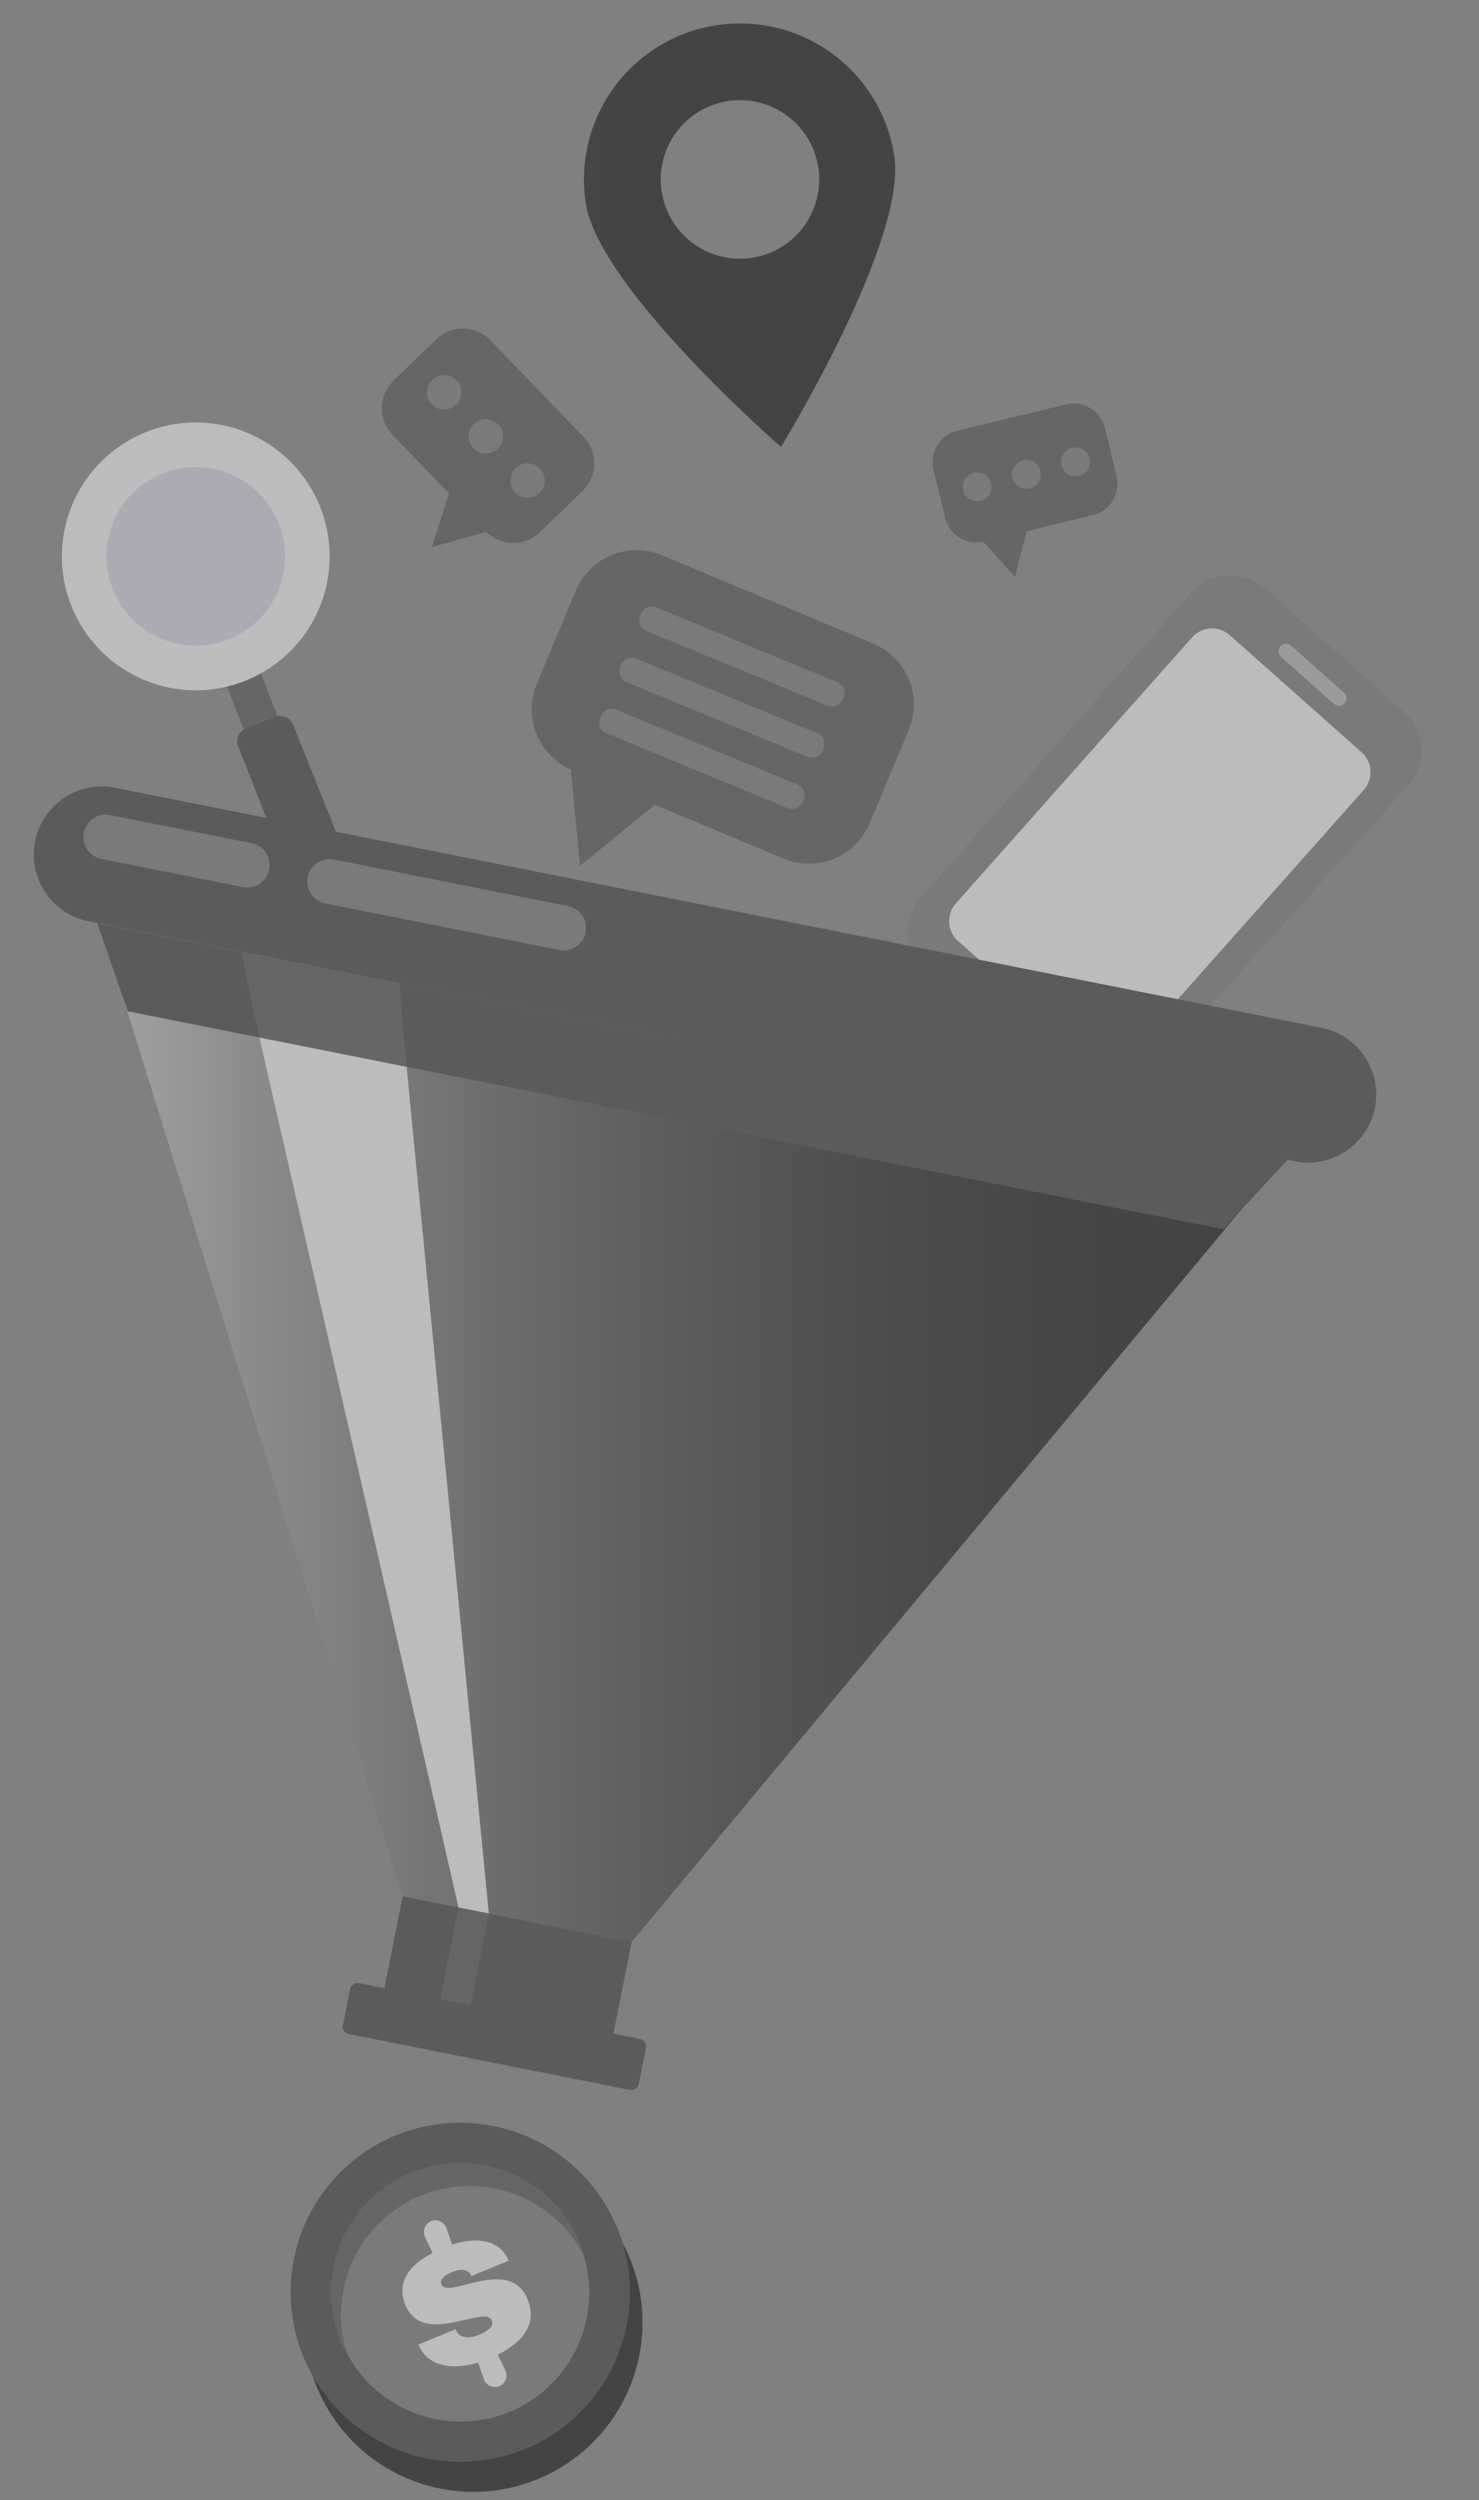 <svg xmlns="http://www.w3.org/2000/svg" xmlns:xlink="http://www.w3.org/1999/xlink" width="426" height="720" viewBox="0 0 426 720">
  <rect x="0" y="0" width="426" height="720" fill="#808080" stroke="none"/>
  <defs>
    <clipPath id="clip-path">
      <rect id="Retângulo_9" data-name="Retângulo 9" width="426" height="720" transform="translate(1459 169)" fill="none"/>
    </clipPath>
    <linearGradient id="linear-gradient" x1="-0.862" y1="3.196" x2="0.131" y2="3.196" gradientUnits="objectBoundingBox">
      <stop offset="0" stop-color="#fff"/>
      <stop offset="0.106" stop-color="#cdcdcd"/>
      <stop offset="0.237" stop-color="#979797"/>
      <stop offset="0.369" stop-color="#696969"/>
      <stop offset="0.5" stop-color="#434343"/>
      <stop offset="0.629" stop-color="#252525"/>
      <stop offset="0.756" stop-color="#101010"/>
      <stop offset="0.881" stop-color="#040404"/>
      <stop offset="1"/>
    </linearGradient>
    <linearGradient id="linear-gradient-2" x1="-0.052" y1="2.626" x2="0.339" y2="3.176" xlink:href="#linear-gradient"/>
    <linearGradient id="linear-gradient-3" x1="-0.542" y1="4.802" x2="0.165" y2="5.509" xlink:href="#linear-gradient"/>
    <linearGradient id="linear-gradient-4" x1="-0.098" y1="1.621" x2="0.922" y2="1.621" xlink:href="#linear-gradient"/>
  </defs>
  <g id="Grupo_de_máscara_3" data-name="Grupo de máscara 3" transform="translate(-1459 -169)" clip-path="url(#clip-path)">
    <g id="Illustration" transform="translate(1753.197 183.207)" opacity="0.47" style="mix-blend-mode: multiply;isolation: isolate">
      <g id="Grupo_24" data-name="Grupo 24" transform="translate(-276.385 -7.457)">
        <g id="Grupo_18" data-name="Grupo 18" transform="translate(135.328 151.668)">
          <path id="Caminho_286" data-name="Caminho 286" d="M-189.52,54.761l60.983,25.505a18.968,18.968,0,0,1,10.152,24.746l-11.29,27a18.969,18.969,0,0,1-24.746,10.149l-37.087-15.511-21.579,17.568-2.651-27.744a18.947,18.947,0,0,1-9.817-24.564l11.29-27A18.97,18.97,0,0,1-189.52,54.761Z" transform="translate(227.01 -53.304)" fill="#494949"/>
          <g id="Grupo_17" data-name="Grupo 17" transform="translate(19.449 16.227)">
            <path id="Caminho_287" data-name="Caminho 287" d="M-212.607,66.821l52.329,21.606a3.244,3.244,0,0,0,4.231-1.735l.335-.8a3.244,3.244,0,0,0-1.735-4.231l-52.331-21.606a3.244,3.244,0,0,0-4.231,1.735l-.335.8A3.243,3.243,0,0,0-212.607,66.821Z" transform="translate(226.138 -59.805)" fill="#727272"/>
            <path id="Caminho_288" data-name="Caminho 288" d="M-214.922,72.72l52.328,21.606a3.244,3.244,0,0,0,4.231-1.735l.334-.8a3.246,3.246,0,0,0-1.735-4.233l-52.329-21.6a3.244,3.244,0,0,0-4.231,1.735l-.334.8A3.244,3.244,0,0,0-214.922,72.72Z" transform="translate(222.679 -50.98)" fill="#727272"/>
            <path id="Caminho_289" data-name="Caminho 289" d="M-217.235,78.621l52.331,21.6a3.242,3.242,0,0,0,4.231-1.735l.335-.8a3.244,3.244,0,0,0-1.735-4.231L-214.4,71.851a3.243,3.243,0,0,0-4.231,1.737l-.334.8A3.246,3.246,0,0,0-217.235,78.621Z" transform="translate(219.219 -42.155)" fill="#727272"/>
          </g>
        </g>
        <path id="Caminho_290" data-name="Caminho 290" d="M-182.839-6.932a44.949,44.949,0,0,0-37.616,51.24c3.762,24.539,56.235,70.188,56.235,70.188s36.383-59.275,32.622-83.812A44.948,44.948,0,0,0-182.839-6.932Zm28.775,50.6A22.824,22.824,0,0,1-182.23,59.437,22.822,22.822,0,0,1-198,31.271,22.824,22.824,0,0,1-169.831,15.5,22.826,22.826,0,0,1-154.063,43.669Z" transform="translate(371.36 7.457)" fill="url(#linear-gradient)"/>
        <g id="Grupo_19" data-name="Grupo 19" transform="translate(243.656 158.901)">
          <path id="Caminho_291" data-name="Caminho 291" d="M-39.455,116.7s-59.255,66.087-80.934,89.833a12.08,12.08,0,0,1-16.789,1.011l-41.443-37.4a15.061,15.061,0,0,1-1.228-21.16l77.941-87.738a15,15,0,0,1,21.17-1.273l40.01,35.555A15.025,15.025,0,0,1-39.455,116.7Z" transform="translate(183.611 -56.202)" fill="#727272"/>
          <path id="Caminho_292" data-name="Caminho 292" d="M-60.044,98.007-98.03,64.265a7.689,7.689,0,0,0-10.823.642l-68.057,76.621a7.685,7.685,0,0,0,.639,10.821l37.988,33.742a7.686,7.686,0,0,0,10.821-.641l58.9-66.309,9.158-10.309A7.689,7.689,0,0,0-60.044,98.007Z" transform="translate(190.757 -47.019)" fill="url(#linear-gradient-2)"/>
          <path id="Caminho_293" data-name="Caminho 293" d="M-124.858,81.451-140.112,67.9a2.186,2.186,0,0,1-.182-3.073,2.181,2.181,0,0,1,3.073-.182L-121.968,78.2a2.183,2.183,0,0,1,.182,3.073A2.185,2.185,0,0,1-124.858,81.451Z" transform="translate(247.603 -44.386)" fill="#b6b6b7"/>
        </g>
        <g id="Grupo_21" data-name="Grupo 21" transform="translate(0 114.905)">
          <g id="Grupo_20" data-name="Grupo 20" transform="translate(0 0)">
            <rect id="Retângulo_3" data-name="Retângulo 3" width="10.478" height="55.684" transform="translate(42.216 62.335) rotate(-21.303)" fill="#494949"/>
            <path id="Caminho_294" data-name="Caminho 294" d="M-206.727,63.138a38.562,38.562,0,0,1-21.916,49.937A38.563,38.563,0,0,1-278.58,91.157a38.56,38.56,0,0,1,21.918-49.935A38.559,38.559,0,0,1-206.727,63.138Z" transform="translate(281.226 -38.576)" fill="url(#linear-gradient-3)"/>
            <path id="Caminho_295" data-name="Caminho 295" d="M-226.41,60.1a25.705,25.705,0,0,1-14.61,33.291,25.706,25.706,0,0,1-33.291-14.61A25.7,25.7,0,0,1-259.7,45.491,25.7,25.7,0,0,1-226.41,60.1Z" transform="translate(288.932 -30.869)" fill="#dadaec"/>
          </g>
          <path id="Caminho_296" data-name="Caminho 296" d="M-225.586,143.99l-.2.1A8.587,8.587,0,0,1-237.7,139.6l-23.009-58.414A3.967,3.967,0,0,1-258.455,76l8.385-3.27a4,4,0,0,1,5.187,2.257l23.341,58.167A8.588,8.588,0,0,1-225.586,143.99Z" transform="translate(311.499 12.105)" fill="#303030"/>
        </g>
        <g id="Grupo_22" data-name="Grupo 22" transform="translate(250.78 109.431)">
          <path id="Caminho_297" data-name="Caminho 297" d="M-173.695,44.285l31.414-7.641a9.277,9.277,0,0,1,11.175,6.8l3.385,13.906a9.278,9.278,0,0,1-6.8,11.175l-19.105,4.65-3.4,13.177-9.091-10.159a9.264,9.264,0,0,1-10.99-6.827L-180.5,55.461A9.281,9.281,0,0,1-173.695,44.285Z" transform="translate(180.757 -36.383)" fill="#494949"/>
          <path id="Caminho_298" data-name="Caminho 298" d="M-169.052,49.309a4.154,4.154,0,0,1-4.887,3.265,4.155,4.155,0,0,1-3.265-4.885,4.155,4.155,0,0,1,4.887-3.265A4.154,4.154,0,0,1-169.052,49.309Z" transform="translate(185.954 -24.475)" fill="#727272"/>
          <path id="Caminho_299" data-name="Caminho 299" d="M-163.371,47.871a4.153,4.153,0,0,1-4.885,3.265,4.154,4.154,0,0,1-3.265-4.887,4.157,4.157,0,0,1,4.885-3.265A4.155,4.155,0,0,1-163.371,47.871Z" transform="translate(194.456 -26.629)" fill="#727272"/>
          <path id="Caminho_300" data-name="Caminho 300" d="M-157.686,46.432a4.159,4.159,0,0,1-4.887,3.265,4.155,4.155,0,0,1-3.265-4.887,4.154,4.154,0,0,1,4.887-3.265A4.156,4.156,0,0,1-157.686,46.432Z" transform="translate(202.957 -28.782)" fill="#727272"/>
        </g>
        <g id="Grupo_23" data-name="Grupo 23" transform="translate(92.162 87.887)">
          <path id="Caminho_301" data-name="Caminho 301" d="M-186.208,58.918l-26.8-27.8a11.08,11.08,0,0,0-15.621-.287L-240.935,42.7a11.077,11.077,0,0,0-.287,15.621l16.3,16.909-5,15.468,15.666-4.433A11.069,11.069,0,0,0-198.8,86.4l12.306-11.862A11.083,11.083,0,0,0-186.208,58.918Z" transform="translate(244.303 -27.752)" fill="#494949"/>
          <path id="Caminho_302" data-name="Caminho 302" d="M-229.142,46.462a4.964,4.964,0,0,0,2.841,6.42,4.963,4.963,0,0,0,6.417-2.843,4.961,4.961,0,0,0-2.841-6.418A4.962,4.962,0,0,0-229.142,46.462Z" transform="translate(266.485 -4.51)" fill="#727272"/>
          <path id="Caminho_303" data-name="Caminho 303" d="M-233.955,41.376a4.968,4.968,0,0,0,2.841,6.42,4.966,4.966,0,0,0,6.42-2.843,4.963,4.963,0,0,0-2.841-6.418A4.965,4.965,0,0,0-233.955,41.376Z" transform="translate(259.286 -12.119)" fill="#727272"/>
          <path id="Caminho_304" data-name="Caminho 304" d="M-238.765,36.29a4.966,4.966,0,0,0,2.841,6.42,4.966,4.966,0,0,0,6.42-2.843,4.963,4.963,0,0,0-2.841-6.417A4.965,4.965,0,0,0-238.765,36.29Z" transform="translate(252.088 -19.729)" fill="#727272"/>
        </g>
      </g>
      <g id="Grupo_28" data-name="Grupo 28" transform="translate(-284.461 212.283)">
        <g id="Grupo_27" data-name="Grupo 27">
          <path id="Caminho_305" data-name="Caminho 305" d="M76.67,161.16-120.948,398.5l-65.959-13.12-91.748-294.9Z" transform="translate(293.149 -65.756)" fill="url(#linear-gradient-4)"/>
          <path id="Caminho_306" data-name="Caminho 306" d="M78.789,188.5-268.69,119.381a19.589,19.589,0,0,1-15.391-23.034,19.591,19.591,0,0,1,23.037-15.391L86.432,150.073A19.589,19.589,0,1,1,78.789,188.5Z" transform="translate(284.461 -80.576)" fill="#303030"/>
          <g id="Grupo_25" data-name="Grupo 25" transform="translate(88.621 319.627)">
            <rect id="Retângulo_4" data-name="Retângulo 4" width="34.42" height="67.251" transform="translate(10.906 33.759) rotate(-78.75)" fill="#303030"/>
            <rect id="Retângulo_5" data-name="Retângulo 5" width="14.941" height="86.88" rx="2.111" transform="translate(0 39.206) rotate(-78.75)" fill="#303030"/>
          </g>
          <g id="Grupo_26" data-name="Grupo 26" transform="translate(18.277 39.324)">
            <path id="Caminho_307" data-name="Caminho 307" d="M-201.082,360.077l8.735,1.738L-216.03,117.967l-42.4-8.434Z" transform="translate(305.13 -76.576)" fill="#fff"/>
            <path id="Caminho_308" data-name="Caminho 308" d="M15.074,154.454l-258.39-51.4,4.676,24.6,235.278,46.8Z" transform="translate(327.741 -86.264)" fill="#303030"/>
            <path id="Caminho_309" data-name="Caminho 309" d="M-277.139,96.33l8.785,25.415,41.775,8.31-5.294-24.721Z" transform="translate(277.139 -96.33)" fill="#303030"/>
            <path id="Caminho_310" data-name="Caminho 310" d="M-260.55,99.629l5.294,24.721,42.4,8.434-2.091-24.084Z" transform="translate(301.957 -91.393)" fill="#494949"/>
          </g>
        </g>
        <path id="Caminho_311" data-name="Caminho 311" d="M-232.8,104.691l-40.747-8.1a6.447,6.447,0,0,1-5.065-7.581,6.448,6.448,0,0,1,7.581-5.065l40.747,8.1a6.448,6.448,0,0,1,5.065,7.581A6.448,6.448,0,0,1-232.8,104.691Z" transform="translate(293.028 -75.728)" fill="#727272"/>
        <path id="Caminho_312" data-name="Caminho 312" d="M-180.311,115.13l-67.41-13.407a6.448,6.448,0,0,1-5.065-7.581,6.446,6.446,0,0,1,7.581-5.065l67.41,13.407a6.448,6.448,0,0,1,5.065,7.581A6.445,6.445,0,0,1-180.311,115.13Z" transform="translate(331.664 -68.042)" fill="#727272"/>
        <rect id="Retângulo_6" data-name="Retângulo 6" width="26.95" height="8.906" transform="translate(117.068 349.258) rotate(-78.75)" fill="#494949"/>
      </g>
      <g id="Grupo_32" data-name="Grupo 32" transform="translate(-223.977 588.537)">
        <g id="Grupo_31" data-name="Grupo 31" transform="translate(0 0)">
          <circle id="Elipse_12" data-name="Elipse 12" cx="48.74" cy="48.74" r="48.74" transform="translate(0 46.585) rotate(-28.548)"/>
          <g id="Grupo_30" data-name="Grupo 30" transform="translate(13.491 8.564)">
            <path id="Caminho_313" data-name="Caminho 313" d="M-163.447,259.533a48.8,48.8,0,0,0-35.055-24.21,48.72,48.72,0,0,0-5.536-.539,48.557,48.557,0,0,0-16.32,2.117c-1.44.444-2.873.931-4.291,1.52a48.857,48.857,0,0,0-26.444,63.836c.589,1.42,1.256,2.778,1.96,4.109A48.538,48.538,0,0,0-239.089,319.4a49.449,49.449,0,0,0,4.3,3.535,48.8,48.8,0,0,0,41.907,7.668,49.349,49.349,0,0,0,5.631-1.907,48.857,48.857,0,0,0,26.441-63.836A48.934,48.934,0,0,0-163.447,259.533Z" transform="translate(254.825 -234.743)" fill="#303030"/>
            <g id="Grupo_29" data-name="Grupo 29" transform="translate(11.599 11.544)">
              <path id="Caminho_314" data-name="Caminho 314" d="M-227.166,242.215A37.261,37.261,0,0,0-247.332,290.9c.26.629.574,1.216.864,1.82.232.487.567.886.819,1.355a37.153,37.153,0,0,1,21.222-45.252,37.152,37.152,0,0,1,47,16.991c-.155-.509-.2-1.028-.379-1.538-.225-.631-.417-1.268-.676-1.895A37.262,37.262,0,0,0-227.166,242.215Z" transform="translate(250.178 -239.367)" fill="#494949"/>
              <path id="Caminho_315" data-name="Caminho 315" d="M-200.378,307.1a37.152,37.152,0,0,0,21.222-45.255,37.152,37.152,0,0,0-47-16.991A37.153,37.153,0,0,0-247.383,290.1,37.15,37.15,0,0,0-200.378,307.1Z" transform="translate(251.911 -235.395)" fill="#727272"/>
            </g>
          </g>
        </g>
        <path id="Caminho_316" data-name="Caminho 316" d="M-205.921,268.572a9.316,9.316,0,0,0-2.222-3.287c-6.777-6.418-20.92,3.09-22.533-.8-.811-1.962,2.361-3.277,3.345-3.684,1.558-.644,4.256-1.153,5.317,1.248l10.678-4.423c-2.653-6.408-9.63-6.762-16.252-4.628l-1.652-4.755a3.343,3.343,0,0,0-4.438-1.989,3.342,3.342,0,0,0-1.74,4.523l2.082,4.383.115.24c-.095.047-.182.1-.275.15-6.243,3.322-10.351,8.155-7.526,14.982a10.32,10.32,0,0,0,.749,1.373,7.779,7.779,0,0,0,3.6,3.22c7.209,3.12,18.97-3.981,20.481-.337.886,2.137-2.244,3.567-3.859,4.236-1.675.694-5.2,1.48-6.48-1.44l-.1-.23-10.678,4.423c2.776,6.695,10.242,7.254,17.166,5.2l1.717,4.82A3.34,3.34,0,0,0-214,293.76a3.342,3.342,0,0,0,1.73-4.545l-2.192-4.528C-207.518,281.2-202.836,276.018-205.921,268.572Z" transform="translate(287.608 -209.338)" fill="#fff"/>
      </g>
    </g>
  </g>
</svg>

